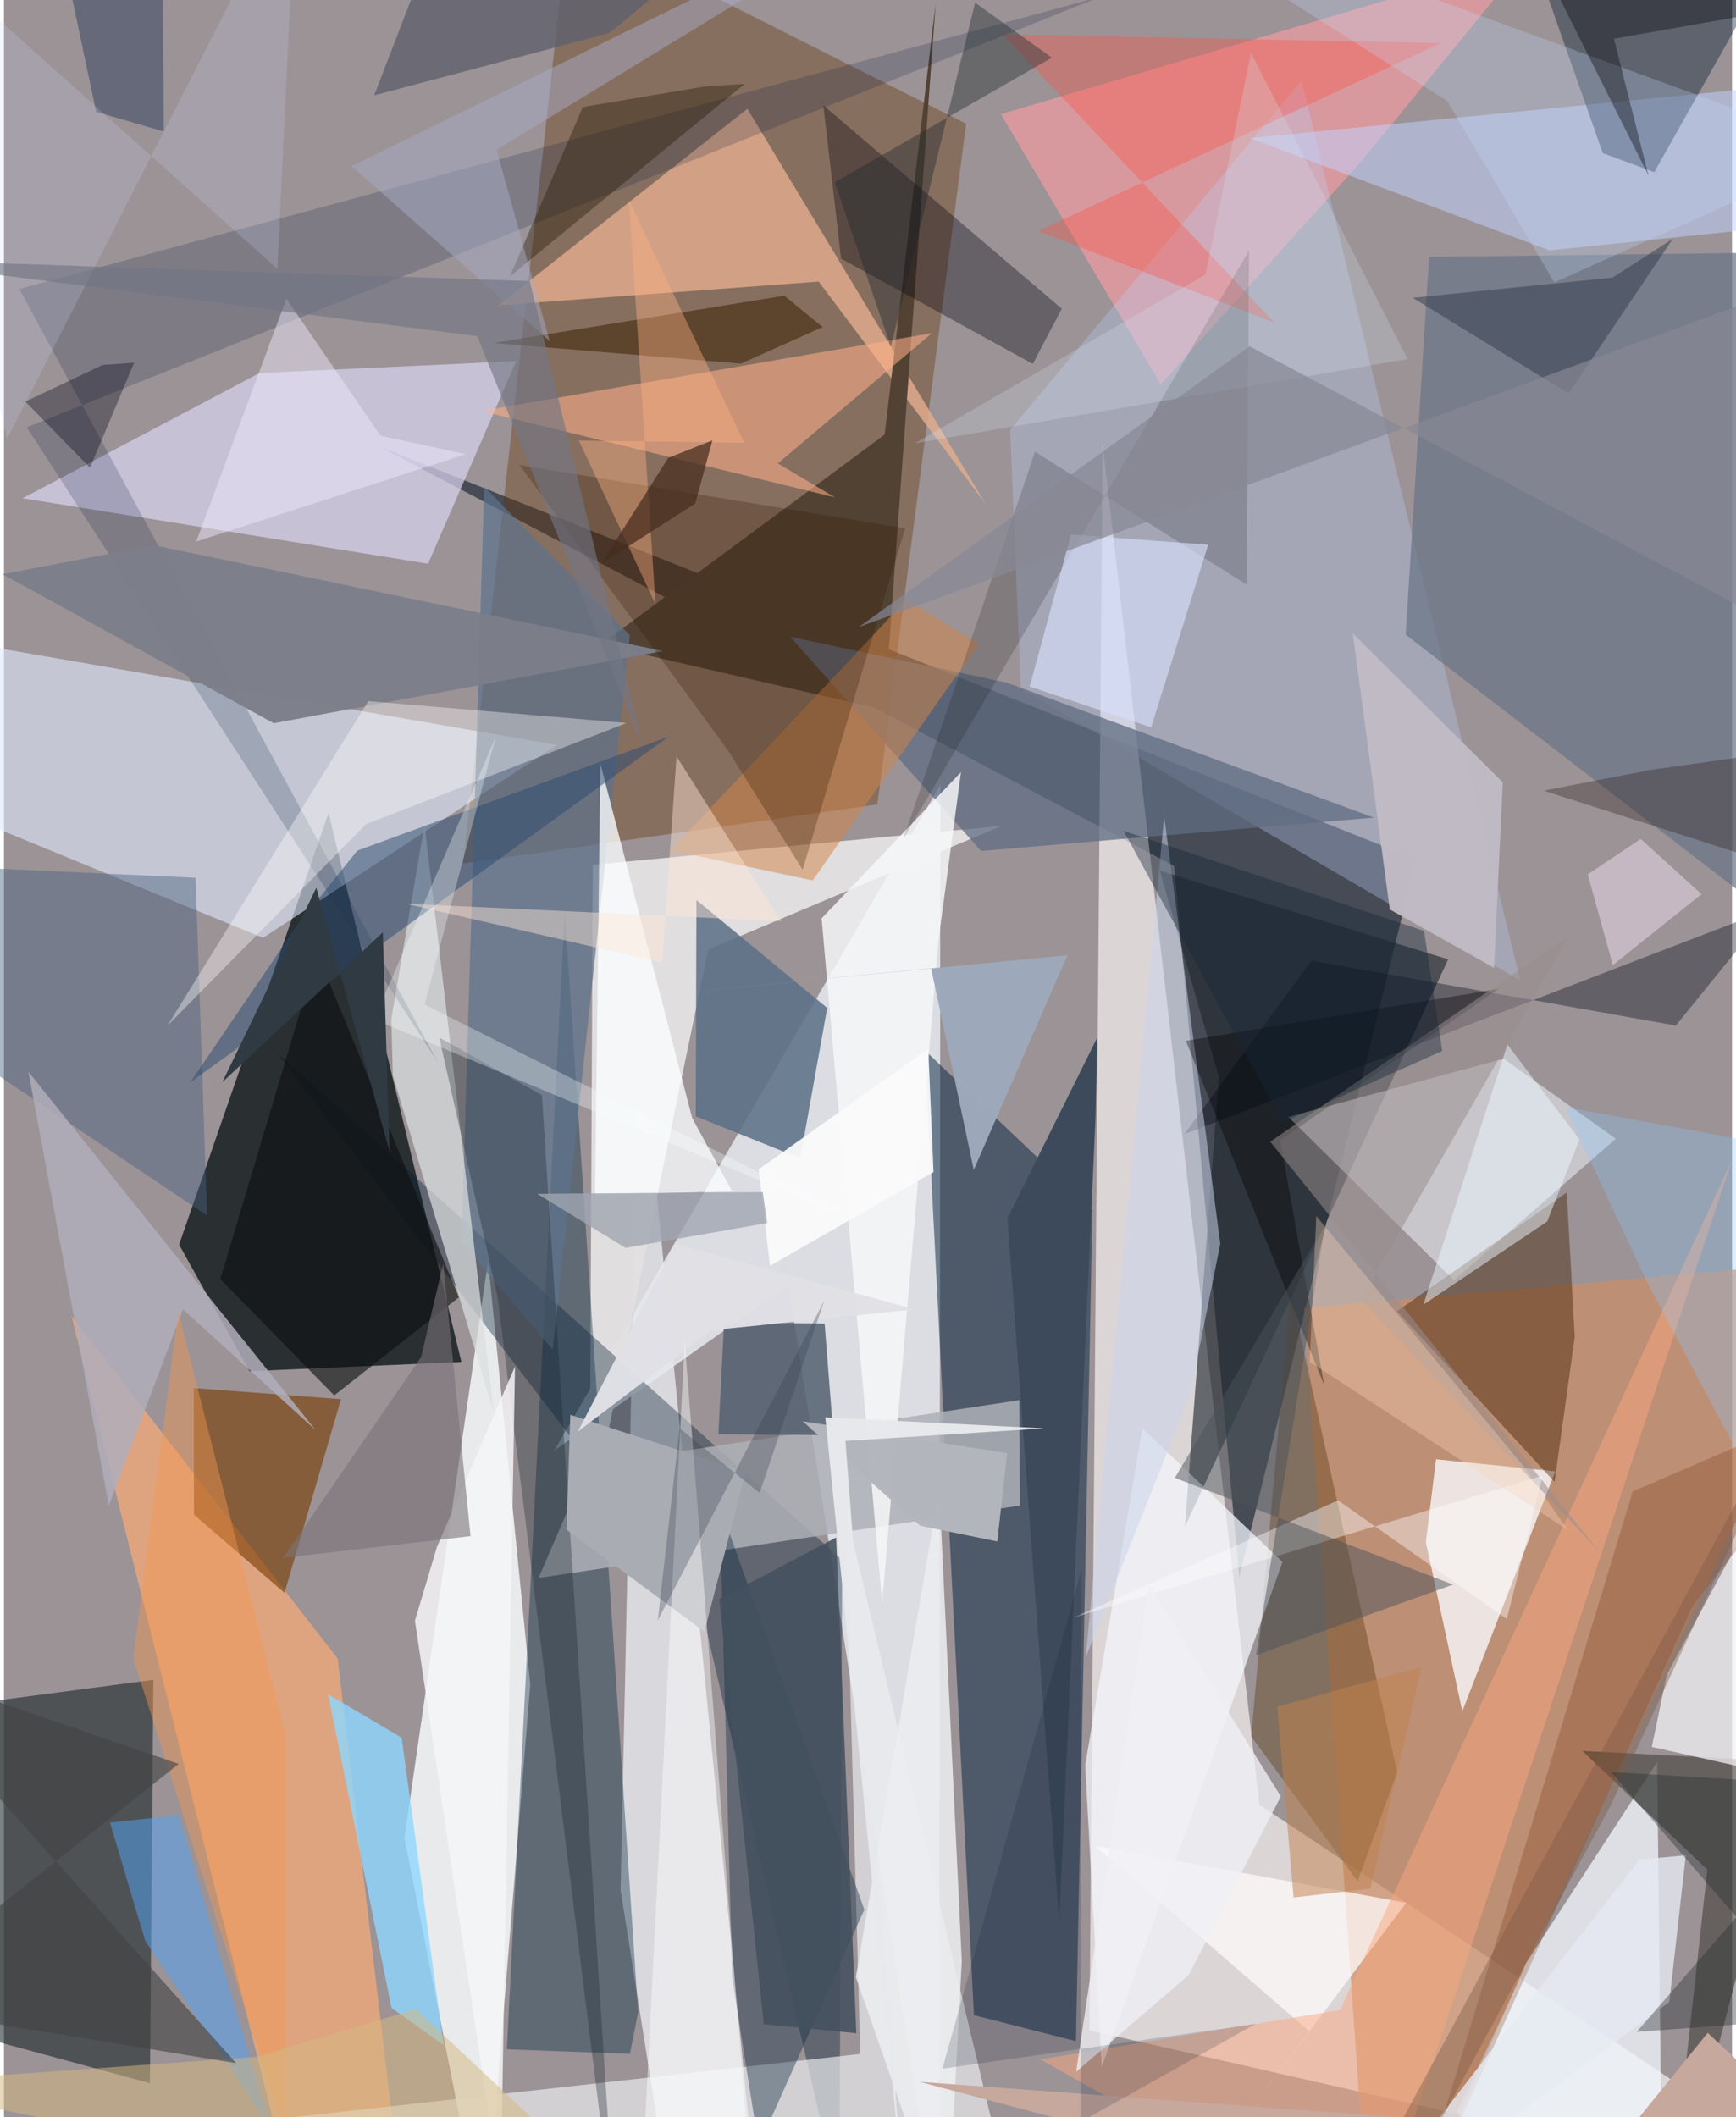 <svg xmlns="http://www.w3.org/2000/svg" width="228" height="278" viewBox="0 0 836 1024"><path fill="#9b9396" d="M0 0h836v1024H0z"/><path fill="#0f181b" fill-opacity=".808" d="M157.04 393.197L84.73 601.995l34.113 61.2 102.434-4.485z"/><path fill="#464b55" fill-opacity=".992" d="M566.1 418.82L181.504 215.883l501.647 199.68-85.56 347.301z"/><path fill="#fff8f9" fill-opacity=".647" d="M898 1066.808L607.39 872.88l-75.88-658.118-6.375 767.246z"/><path fill="#f3f8fd" fill-opacity=".729" d="M453.004 379.573l-186.802 322.06 113.286-79.996L452.471 1086z"/><path fill="#662f00" fill-opacity=".361" d="M222.086 417.635L273.104-37.05l192.381 96.913-42.963 329.182z"/><path fill="#f6fafc" fill-opacity=".839" d="M193.75 888.82L232.576 1086l22.02-271.239-20.383-204.91z"/><path fill="#072643" fill-opacity=".518" d="M469.242 974.666l-23.728-466.665 81.063 77.13-7.986 402.102z"/><path fill="#e5e8ec" fill-opacity=".827" d="M324.263 1077.943l42.009 8.057-58.994-594.582-8.967 422.738z"/><path fill="#dfe9fb" fill-opacity=".6" d="M125.373 453.594l142.16-93.271-303.443-52.561 7.62 82.724z"/><path fill="#e3e0e1" fill-opacity=".965" d="M283.337 735.743l1.521-317.47 197.759-18.824-141.845 59.764z"/><path fill="#101d1e" fill-opacity=".545" d="M-62 830.188v141.408l132.61 35.961 1.67-195.072z"/><path fill="#001b2f" fill-opacity=".365" d="M132.106 509.192l273.403 245.386-1.375 309.918-66.729-286.663z"/><path fill="#cb8e67" fill-opacity=".706" d="M628.958 632.701l27.756 397.52L672.449 1086 898 608.776z"/><path fill="#d9d3ef" fill-opacity=".714" d="M247.814 174.66l-124.193 5.775L9.034 240.978l196.139 31.675z"/><path fill="#faac77" fill-opacity=".698" d="M130.896 1027.994L32.645 636.5l128.79 165.707 29.075 244.825z"/><path fill="#f0f4fa" fill-opacity=".78" d="M802.4 1086l-2.63-233.76-63.41 97.294-39.99 91.841z"/><path fill="#042943" fill-opacity=".384" d="M306.796 973.268l-3.978 20.11-59.529-2.195 27.978-550.476z"/><path fill="#f2eded" fill-opacity=".894" d="M687.876 745.994l17.642 81.681 44.965-116.042-57.692-5.827z"/><path fill="#212930" fill-opacity=".631" d="M559.145 421.106l139.518 42.89-127.339 274.457 16.437-217.513z"/><path fill="#eeeff2" fill-opacity=".659" d="M414.266 993.416l-7.225-263.457L492.204 1086l-436.879-52.546z"/><path fill="#e7af8e" fill-opacity=".773" d="M239.25 147.658l120.394-95.05 115.317 191.209-80.818-107.62z"/><path fill="#f4f7fe" fill-opacity=".506" d="M779.747 550.785l-78.245 68.419-80.172-78.99 104.209-28.16z"/><path fill="#adb0b7" fill-opacity=".847" d="M491.17 677.228l-209.028 31.536-23.514 54.442 232.916-35.023z"/><path fill="#f59ba2" fill-opacity=".675" d="M657.278 77.31l79.793-97.413-254.748 75.335 77.287 130.724z"/><path fill="#bbcdf3" fill-opacity=".333" d="M486.788 207.904l5.143 125.193 241.603 141.105-105.81-435.146z"/><path fill="#524233" fill-opacity=".992" d="M288.715 311.752l137.331-101.531L450.74 1.505l-24.778 341.868z"/><path fill="#6a7487" fill-opacity=".714" d="M678.108 306.963L898 476.08V121.61l-208.578 2.67z"/><path fill="#783c00" fill-opacity=".616" d="M91.916 732.578l43.816 37.832 27.328-93.68-71.264-5.388z"/><path fill="#441f00" fill-opacity=".431" d="M673.928 634.177l82.11-57.424 3.874 69.832-9.747 70.171z"/><path fill="#5d7188" fill-opacity=".871" d="M385.231 560.22l13.034-72.717L335.01 435.3l-.345 104.63z"/><path fill="#5d738b" fill-opacity=".71" d="M302.792 307.214L265.458 652.82l-44.122-51.957 10.997-365.435z"/><path fill="#c2d3fe" fill-opacity=".514" d="M747.723 121.108l134.766-13.935L898 37.658l-295.327 29.16z"/><path fill="#546171" fill-opacity=".851" d="M348.381 639.633l-2.759 54.072 55.63.438-4.232-53.967z"/><path fill="#49463f" fill-opacity=".643" d="M824.048 904.282l-60.497-57.434 101.838 5.346L804.057 1086z"/><path fill="#ffb189" fill-opacity=".557" d="M401.967 240.536l-27.595-16.396 74.55-63.008-218.165 37.653z"/><path fill="#132d43" fill-opacity=".408" d="M352.277 956.495l-5.982-227.978 69.948 195.089-51.126 114.351z"/><path fill="#dadfdf" fill-opacity=".722" d="M187.359 493.007l.781 27.188 48.793 162.954-33.472-284.356z"/><path fill="#00172f" fill-opacity=".384" d="M725.643-62h154.52L798.386 83.279l-24.923-9.212z"/><path fill="#59380f" fill-opacity=".392" d="M674.017 857.148l-19.15 52.777-51.474-70.072 19.042-215.296z"/><path fill="#f2f5fc" fill-opacity=".737" d="M531.054 999.768l87.478-244.283-67.802-64.677-27.668 162.937z"/><path fill="#8fd7ff" fill-opacity=".8" d="M187.498 971.185l-30.675-151.714 35.576 20.976 20.288 148.691z"/><path fill="#f3f2f5" fill-opacity=".749" d="M898 636.697v230.738l-100.818-22.51 7.317-35.102z"/><path fill="#606d82" fill-opacity=".753" d="M380.338 307.98l92.361 103.594 190.09-16.11-177.781-65.334z"/><path fill="#000009" fill-opacity=".341" d="M511.763 149.32L396.413 51l8.549 74.05 92.74 50.96z"/><path fill="#3d4a5b" d="M510.506 929.505l17.52-387.962.855-39.629-43.428 87.378z"/><path fill="#fbfdff" fill-opacity=".78" d="M288.526 369.308l-2.58 208.678 66.349-1.796-19.347-35.422z"/><path fill="#49627e" fill-opacity=".447" d="M-54.807 417.76l147.498 6.77 5.573 163.37L-62 480.434z"/><path fill="#01173f" fill-opacity=".188" d="M7.413 139.756L530.393-1.558l-519.34 208.23L209.75 513.585z"/><path fill="#19272f" fill-opacity=".329" d="M238.788 627.218L210.57 501.783l49.67 27.9L296.098 1086z"/><path fill="#2b4c70" fill-opacity=".51" d="M321.672 356.243L90.152 523.468l51.779-76.086 28.997-35.957z"/><path fill="#f6f7f9" fill-opacity=".835" d="M452.146 454.415l10.841-80.973-67.436 70.74 29.286 331.162z"/><path fill="#000416" fill-opacity=".353" d="M571.049 548.552l283.49-108.93-45.74 56.402-176.31-31.43z"/><path fill="#d08348" fill-opacity=".518" d="M391.246 425.826l-68.678-14.565 113.919-121.067 35.112 21.092z"/><path fill="#ff4e42" fill-opacity=".345" d="M500.462 111.722l114.157 44.372L483.15 16.612l212.03 4.2z"/><path fill="#b0adba" fill-opacity=".855" d="M150.783 691.698l-64.191-58.435-35.857 94.926-38.91-209.828z"/><path fill="#52a4f3" fill-opacity=".51" d="M84.609 877.942l44.409 151.307-60.683-90.473-17.038-57.25z"/><path fill="#fffbf9" fill-opacity=".749" d="M631.692 982.67l-103.787-89.88 150.487 27.53-73.124 97.053z"/><path fill="#030300" fill-opacity=".161" d="M602.336 121.202l-1.161 161.543-102.364-64.241-63.744 187.234z"/><path fill="#712b00" fill-opacity=".243" d="M816.87 776.733L677.326 1086l110.621-364.63L898 673.88z"/><path fill="#faa780" fill-opacity=".498" d="M661.793 1086l174.265-525.26-189.717 411.39-145.004 23.925z"/><path fill="#aaacb3" d="M273.995 684.3l84.832 27.586-19.974 77.292-66.718-49.35z"/><path fill="#d4dffa" fill-opacity=".655" d="M496.216 332.057l20.008-73.563 66.338 4.994-27.573 88.316z"/><path fill="#7c7e8a" fill-opacity=".965" d="M72.567 263.712l246.288 51.18-188.366 34.914L-.625 277.739z"/><path fill="#0c0f0f" fill-opacity=".608" d="M104.677 618.64l55.104 56.272 60.282-47.441-68.424-166.265z"/><path fill="#331900" fill-opacity=".275" d="M350.669 363.55l35.7 57.11 49.613-165.1-186.536-30.656z"/><path fill="#c0bbc4" fill-opacity=".973" d="M670.422 439.875l-17.906-133.503 72.583 71.999-4.232 89.719z"/><path fill="#3e2407" fill-opacity=".569" d="M236.881 165.89l119.624 9.986 39.561-17.687-18.55-15.176z"/><path fill="#fffefc" fill-opacity=".376" d="M175.117 398.643l126.135-48.954-124.998-10.559-97.223 157.027z"/><path fill="#c8d4ea" fill-opacity=".533" d="M523.321 801.704l50.467-127.184 14.636-72.92-27.147-206.847z"/><path fill="#f5f5f6" fill-opacity=".847" d="M247.23 660.895l-6.991 401.193-41.42-278.215 10.66-35.668z"/><path fill="#61616e" fill-opacity=".82" d="M220.805-62L179.119 46.108 292.808 16.01 387.488-62z"/><path fill="#edf7ff" fill-opacity=".494" d="M727.335 505.237l-40.661 125.774 59.906-40.204 15.625-39.73z"/><path fill="#ffb083" fill-opacity=".408" d="M278.13 213.07l37.077 79.18L302.34 96.774l55.725 117.37z"/><path fill="#ecedf0" fill-opacity=".867" d="M412.127 956.197l40.34-236.204 10.91 228.553-7.171 134.222z"/><path fill="#373f51" fill-opacity=".525" d="M778.21 134.253l-96.696 9.786 75.427 46.282 50.436-74.861z"/><path fill="#251804" fill-opacity=".388" d="M339.401 41.758l18.936-1.173-113.556 93.091 35.265-81.926z"/><path fill="#313f5d" fill-opacity=".506" d="M44.608 54.077L20.055-62h56.433l.857 125.606z"/><path fill="#f2def1" fill-opacity=".498" d="M791.826 405.785l29.421 26.674-42.938 34.346-12.12-43.925z"/><path fill="#f0eaff" fill-opacity=".471" d="M223.321 219.671l-41.214-8.962-45.457-66.218-43.612 117.446z"/><path fill="#1b252c" fill-opacity=".384" d="M429.011 167.747L469.814 1.302l37.089 26.577-104.984 60.293z"/><path fill="#9da9bb" fill-opacity=".988" d="M323.046 480.53l191.41-18.492-45.282 103.801-20.655-97.53z"/><path fill="#e0e0e5" fill-opacity=".976" d="M324.876 601.637l-47.292 90.819 64.505-49.048 98.638-10.128z"/><path fill="#c7ddff" fill-opacity=".263" d="M750.037 136.594l-51.776-87.71L523.694-62 892.433 72.715z"/><path fill="#c7a89d" d="M824.227 983.231l60.283 56.298-441.545-32.628L740.877 1086z"/><path fill="#a8adc7" fill-opacity=".482" d="M168.18 80.381l95.836 84.628-25.685-92.556L458.673-62z"/><path fill="#f3964f" fill-opacity=".435" d="M84.35 634.474L62.51 802.08l73.589 230.468.063-193.371z"/><path fill="#d5b981" fill-opacity=".522" d="M-62 1008.004L321.154 1086 199.243 971.736l-77.147 23.102z"/><path fill="#fff" fill-opacity=".431" d="M329.316 648.7l19.313 247.243 12.992 163.878-52.537-11.422z"/><path fill="#364050" fill-opacity=".318" d="M326.857 690.782l-10.546 92.958 80.49-154.511L365.6 722.1z"/><path fill="#d7e6f5" fill-opacity=".239" d="M581.292 132.808l21.997-107.251 75.763 148.119-238.33 40.732z"/><path fill="#8bcaff" fill-opacity=".298" d="M755.32 535.473l101.991 18.694L898 814.169l-102.842-193.47z"/><path fill="#010200" fill-opacity=".353" d="M722.993 478.282l-151.204 25.146 66.923 166.628-21.289-118.532z"/><path fill="#9a8f8f" fill-opacity=".529" d="M656.499 628.523l100.917-176.251-144.81 99.939 158.939 197.973z"/><path fill="#fcfdff" fill-opacity=".42" d="M517.364 782.381l227.086-68.728-17.407 69.423-81.633-57.383z"/><path fill="#d0d8fa" fill-opacity=".196" d="M132.285 130.036L141.469-62 1.617 212.009-62-43.625z"/><path fill="#4c5359" fill-opacity=".494" d="M605.697 800.568l33.386-207.872-72.63 122.098 134.581 51.612z"/><path fill="#060518" fill-opacity=".349" d="M47.732 176.504l15.266-1.088-21.37 50.807-31.265-31.991z"/><path fill="#b3b5bc" fill-opacity=".992" d="M443.226 737.94l-56.862-50.527 98.951 15.427-4.766 42.721z"/><path fill="#414243" fill-opacity=".608" d="M-62 969.351L84.528 853.135-62 802.832l174.334 195.071z"/><path fill="#fbd4b8" fill-opacity=".349" d="M756.533 740.009L631.69 658.663l3.181-70.477 100.256 120.987z"/><path fill="#e6eaf2" fill-opacity=".796" d="M646.362 1086l144.879-186.587 22.385-2.085-7.963 70.91z"/><path fill="#797278" fill-opacity=".596" d="M135.067 753.494l90.642-10.515-13.192-131.801-10.694 45.153z"/><path fill="#fafffe" fill-opacity=".31" d="M410.728 589.818l-231.705-96.752 58.89-136.679-34.456 129.488z"/><path fill="#472d1e" fill-opacity=".725" d="M321.37 221.443l21.36-8.452-8.286 30.537-45.473 29.09z"/><path fill="#000205" fill-opacity=".357" d="M724.577-56.865L898-2.27 778.849 18.735l16.775 66.303z"/><path fill="#44505e" fill-opacity=".863" d="M412.344 983.401l-9.748-239.768-56.55 29.786 21.52 205.642z"/><path fill="#2f3a43" d="M183.28 450.94l3.26 105.954-35.437-127.52-45.446 94.015z"/><path fill="#ffe6d7" fill-opacity=".447" d="M375.944 445.576l-181.566-8.484 124.12 28.534 6.856-99.827z"/><path fill="#291716" fill-opacity=".322" d="M796.976 372.314L898 358.115v73.356l-153.098-49.059z"/><path fill="#c08150" fill-opacity=".518" d="M661.05 913.45l24.69-107.226-69.785 19.273 7.924 92.243z"/><path fill="#7c5b47" fill-opacity=".42" d="M885.348 639.417L777.085 873.665 662.44 1086l5.409-44.882z"/><path fill="#262f30" fill-opacity=".38" d="M892.99 863.973L789.908 982.746l90.532-6.739-103.06-118.946z"/><path fill="#737583" fill-opacity=".639" d="M309.034 361.129l-80.072-198.513L-62 125.324l316.375 10.633z"/><path fill="#888895" fill-opacity=".694" d="M898 126.41v197.662L602.571 167.476 413.608 303.252z"/><path fill="#e7e8ec" fill-opacity=".98" d="M434.546 1054.74l-37.203-369.228 105.89 5.345-96.157 6.082z"/><path fill="#f0eff4" fill-opacity=".776" d="M518.7 1002.059l35.063-236.024 63.96 102.818-44.538 86.36z"/><path fill="#fafafb" fill-opacity=".937" d="M370.606 612.22l79.087-45.338-2.539-59.63-82.058 58.303z"/><path fill="#131e32" fill-opacity=".18" d="M520.764 1026.367l.47-266.794-67.238 240.992 151.505-21.687z"/><path fill="#17293a" fill-opacity=".412" d="M695.808 508.306l-77.095 34.488-77.093-140.95L687 450.249z"/><path fill="#a0a6b2" fill-opacity=".8" d="M300.703 603.553l68.514-12.003-2.126-14.977-109.144.819z"/></svg>